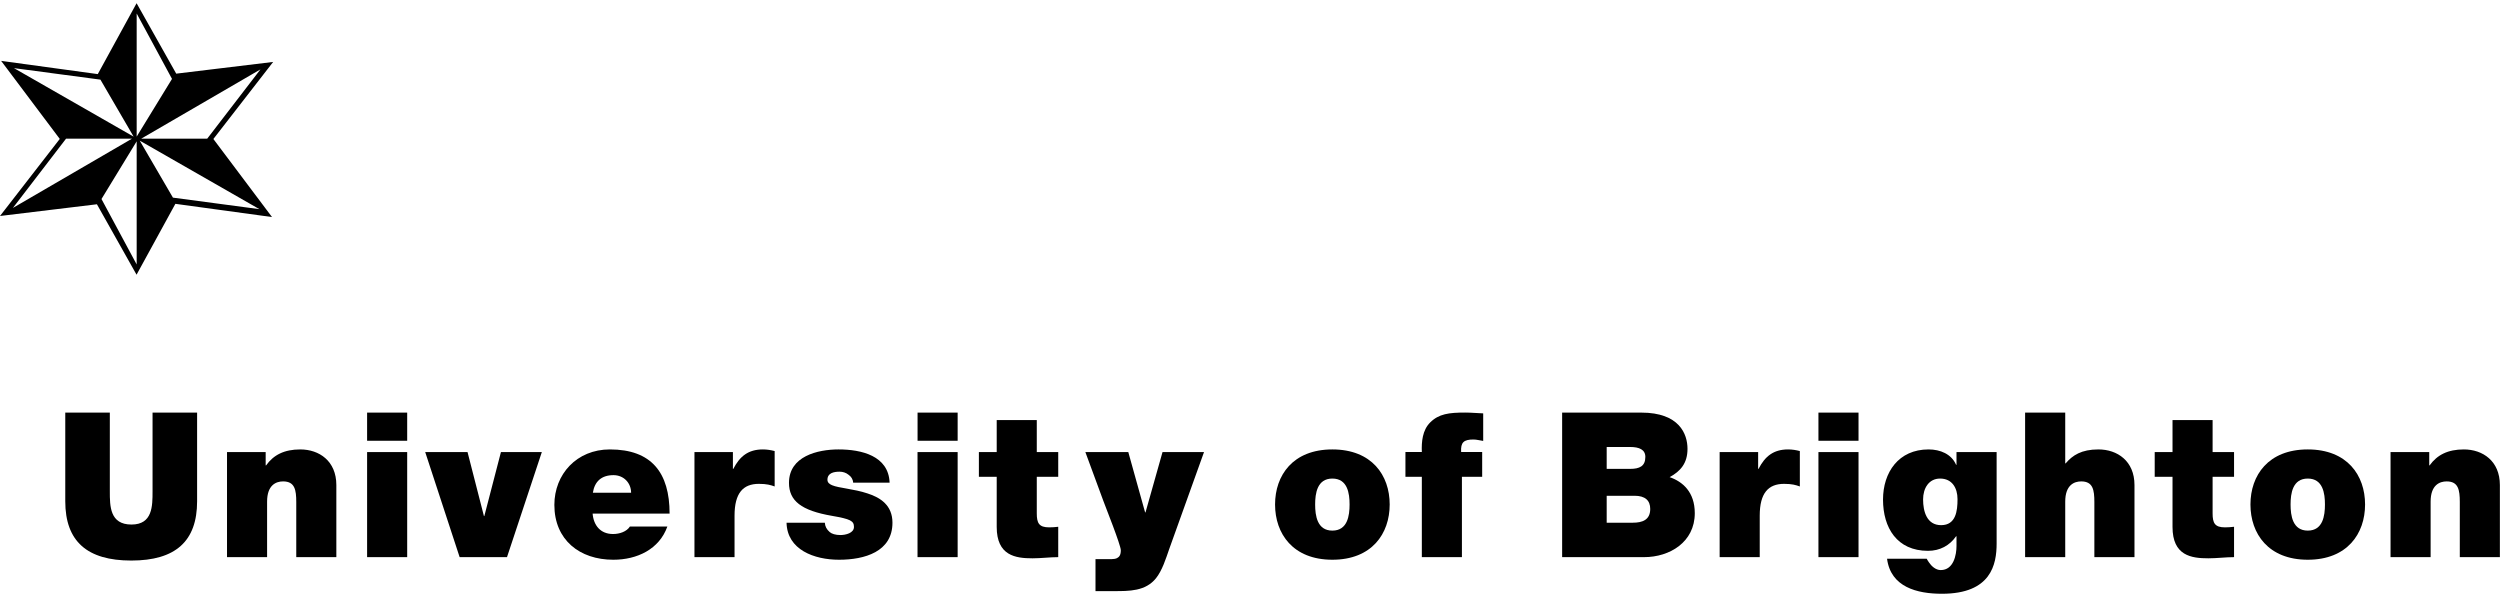 <?xml version="1.0" encoding="UTF-8" standalone="no"?>
<svg width="240px" height="57px" viewBox="0 0 240 57" version="1.1" xmlns="http://www.w3.org/2000/svg" xmlns:xlink="http://www.w3.org/1999/xlink" xmlns:sketch="http://www.bohemiancoding.com/sketch/ns">
    <title>university-of-brighton-logo-black</title>
    <description>Created with Sketch (http://www.bohemiancoding.com/sketch)</description>
    <defs>
        <path d="M26.223,5.946 L16.918,7.071 L13.113,0.309 L9.387,7.114 L0.109,5.844 L5.738,13.337 L0,20.735 L9.305,19.61 L13.109,26.372 L16.836,19.567 L26.113,20.837 L20.484,13.344 L26.223,5.946 Z M13.414,13.501 L24.902,20.079 L16.602,18.973 L13.414,13.501 Z M6.344,13.309 L12.676,13.309 L1.238,19.962 L6.344,13.309 Z M12.828,13.118 L1.34,6.54 L9.641,7.645 L12.828,13.118 Z M13.121,13.567 L13.121,25.387 L9.742,19.106 L13.121,13.567 Z M16.512,7.575 L13.121,13.114 L13.121,1.298 L16.512,7.575 Z M25.004,6.661 L19.895,13.309 L13.562,13.309 L25.004,6.661 Z" id="path-1"></path>
        <path id="path-2" d="M18.922,48.122 C18.922,51.969 16.84,53.813 12.602,53.813 C8.367,53.813 6.266,51.969 6.266,48.122 L6.266,39.61 L10.543,39.61 L10.543,47.169 C10.543,48.587 10.543,50.356 12.621,50.356 C14.645,50.356 14.645,48.587 14.645,47.169 L14.645,39.61 L18.922,39.61"></path>
        <path id="path-3" d="M21.793,43.399 L25.504,43.399 L25.504,44.68 L25.543,44.68 C26.262,43.669 27.293,43.145 28.828,43.145 C30.637,43.145 32.289,44.251 32.289,46.563 L32.289,53.485 L28.441,53.485 L28.441,48.196 C28.441,47.032 28.305,46.215 27.176,46.215 C26.516,46.215 25.641,46.548 25.641,48.157 L25.641,53.485 L21.793,53.485"></path>
        <path d="M35.242,43.399 L39.09,43.399 L39.09,53.485 L35.242,53.485 L35.242,43.399 Z M35.242,39.61 L39.09,39.61 L39.09,42.313 L35.242,42.313 L35.242,39.61 Z" id="path-4"></path>
        <path id="path-5" d="M48.672,53.485 L44.125,53.485 L40.82,43.399 L44.883,43.399 L46.457,49.54 L46.496,49.54 L48.09,43.399 L52.016,43.399"></path>
        <path d="M60.586,47.305 C60.586,46.372 59.887,45.614 58.895,45.614 C57.746,45.614 57.086,46.215 56.914,47.305 L60.586,47.305 Z M56.891,49.305 C56.988,50.45 57.652,51.266 58.855,51.266 C59.48,51.266 60.16,51.036 60.469,50.548 L64.066,50.548 C63.289,52.727 61.168,53.735 58.875,53.735 C55.648,53.735 53.219,51.833 53.219,48.469 C53.219,45.536 55.355,43.145 58.547,43.145 C62.551,43.145 64.281,45.38 64.281,49.305 L56.891,49.305 Z" id="path-6"></path>
        <path id="path-7" d="M66.668,43.399 L70.359,43.399 L70.359,45.012 L70.398,45.012 C71.02,43.805 71.836,43.145 73.238,43.145 C73.625,43.145 73.996,43.204 74.367,43.301 L74.367,46.7 C73.977,46.563 73.625,46.45 72.848,46.45 C71.332,46.45 70.516,47.34 70.516,49.501 L70.516,53.485 L66.668,53.485"></path>
        <path id="path-8" d="M81.902,46.333 C81.883,46.001 81.711,45.751 81.457,45.575 C81.223,45.38 80.91,45.282 80.602,45.282 C80.059,45.282 79.434,45.399 79.434,46.059 C79.434,46.352 79.668,46.489 79.883,46.583 C80.523,46.856 81.98,46.934 83.266,47.364 C84.547,47.77 85.676,48.528 85.676,50.18 C85.676,52.977 82.992,53.735 80.543,53.735 C78.172,53.735 75.566,52.782 75.508,50.18 L79.184,50.18 C79.203,50.532 79.355,50.821 79.648,51.075 C79.844,51.251 80.215,51.364 80.68,51.364 C81.184,51.364 81.98,51.173 81.98,50.587 C81.98,50.005 81.652,49.829 79.863,49.52 C76.926,49.012 75.742,48.083 75.742,46.352 C75.742,43.805 78.48,43.145 80.504,43.145 C82.684,43.145 85.305,43.747 85.402,46.333"></path>
        <path d="M88.082,43.399 L91.934,43.399 L91.934,53.485 L88.082,53.485 L88.082,43.399 Z M88.086,39.61 L91.934,39.61 L91.934,42.313 L88.086,42.313 L88.086,39.61 Z" id="path-9"></path>
        <path id="path-10" d="M99.531,43.399 L101.59,43.399 L101.59,45.77 L99.531,45.77 L99.531,49.286 C99.531,50.219 99.746,50.626 100.719,50.626 C101.008,50.626 101.301,50.606 101.59,50.571 L101.59,53.485 C100.816,53.485 99.941,53.598 99.121,53.598 C97.492,53.598 95.684,53.348 95.684,50.587 L95.684,45.77 L93.973,45.77 L93.973,43.399 L95.684,43.399 L95.684,40.325 L99.531,40.325"></path>
        <path id="path-11" d="M112.246,52.704 C111.934,53.598 111.582,54.747 110.98,55.505 C109.969,56.766 108.414,56.747 106.918,56.747 L105.168,56.747 L105.168,53.676 L106.062,53.676 C106.449,53.676 106.957,53.715 107.227,53.583 C107.461,53.465 107.598,53.27 107.598,52.821 C107.598,52.337 106.121,48.626 105.906,48.044 L104.195,43.399 L108.316,43.399 L109.93,49.188 L109.969,49.188 L111.602,43.399 L115.586,43.399"></path>
        <path d="M127.906,53.735 C124.117,53.735 122.406,51.231 122.406,48.43 C122.406,45.633 124.117,43.145 127.906,43.145 C131.699,43.145 133.41,45.633 133.41,48.43 C133.41,51.231 131.699,53.735 127.906,53.735 M127.906,45.942 C126.449,45.942 126.254,47.364 126.254,48.43 C126.254,49.501 126.449,50.938 127.906,50.938 C129.367,50.938 129.559,49.501 129.559,48.43 C129.559,47.364 129.367,45.942 127.906,45.942" id="path-12"></path>
        <path id="path-13" d="M136.496,45.77 L134.922,45.77 L134.922,43.395 L136.496,43.395 C136.457,42.407 136.555,41.298 137.293,40.559 C138.129,39.727 139.102,39.606 140.656,39.606 C141.238,39.606 141.805,39.665 142.387,39.684 L142.387,42.329 C142.078,42.29 141.766,42.192 141.453,42.192 C140.52,42.192 140.211,42.465 140.27,43.395 L142.289,43.395 L142.289,45.77 L140.344,45.77 L140.344,53.485 L136.496,53.485"></path>
        <path d="M154.242,50.18 L156.75,50.18 C157.645,50.18 158.422,49.926 158.422,48.86 C158.422,48.044 157.934,47.594 156.922,47.594 L154.242,47.594 L154.242,50.18 Z M149.965,39.61 L157.566,39.61 C161.219,39.61 162,41.669 162,43.087 C162,44.485 161.316,45.243 160.285,45.805 C161.531,46.235 162.699,47.227 162.699,49.266 C162.699,52.044 160.285,53.485 157.84,53.485 L149.965,53.485 L149.965,39.61 Z M154.242,45.012 L156.496,45.012 C157.391,45.012 157.953,44.758 157.953,43.864 C157.953,43.165 157.371,42.911 156.496,42.911 L154.242,42.911 L154.242,45.012 Z" id="path-14"></path>
        <path id="path-15" d="M165.086,43.399 L168.781,43.399 L168.781,45.012 L168.82,45.012 C169.441,43.805 170.258,43.145 171.656,43.145 C172.047,43.145 172.418,43.204 172.785,43.301 L172.785,46.7 C172.395,46.563 172.047,46.45 171.27,46.45 C169.754,46.45 168.934,47.34 168.934,49.501 L168.934,53.485 L165.086,53.485"></path>
        <path d="M174.57,43.399 L178.418,43.399 L178.418,53.485 L174.57,53.485 L174.57,43.399 Z M174.57,39.61 L178.418,39.61 L178.418,42.313 L174.57,42.313 L174.57,39.61 Z" id="path-16"></path>
        <path d="M186.348,50.415 C187.766,50.415 187.922,49.051 187.922,47.926 C187.922,46.817 187.379,45.942 186.25,45.942 C185.164,45.942 184.617,46.876 184.617,47.946 C184.617,49.09 184.965,50.415 186.348,50.415 M191.676,52.18 C191.676,54.184 191.148,57.001 186.426,57.001 C184.035,57.001 181.508,56.36 181.156,53.637 L184.965,53.637 C185.004,53.735 185.102,53.872 185.18,53.989 C185.414,54.34 185.82,54.727 186.309,54.727 C187.555,54.727 187.824,53.251 187.824,52.415 L187.824,51.481 L187.785,51.481 C187.164,52.376 186.23,52.88 185.086,52.88 C182.109,52.88 180.77,50.665 180.77,47.962 C180.77,45.34 182.266,43.145 185.141,43.145 C186.27,43.145 187.34,43.59 187.785,44.622 L187.824,44.622 L187.824,43.399 L191.676,43.399" id="path-17"></path>
        <path id="path-18" d="M194.41,39.61 L198.262,39.61 L198.262,44.485 L198.301,44.485 C198.961,43.708 199.816,43.145 201.449,43.145 C203.258,43.145 204.91,44.251 204.91,46.563 L204.91,53.485 L201.059,53.485 L201.059,48.2 C201.059,47.032 200.926,46.215 199.797,46.215 C199.133,46.215 198.262,46.548 198.262,48.161 L198.262,53.485 L194.41,53.485"></path>
        <path id="path-19" d="M212.41,43.399 L214.469,43.399 L214.469,45.77 L212.41,45.77 L212.41,49.286 C212.41,50.219 212.625,50.626 213.598,50.626 C213.887,50.626 214.18,50.606 214.469,50.571 L214.469,53.485 C213.695,53.485 212.82,53.598 212,53.598 C210.367,53.598 208.562,53.348 208.562,50.587 L208.562,45.77 L206.852,45.77 L206.852,43.399 L208.562,43.399 L208.562,40.325 L212.41,40.325"></path>
        <path d="M221.547,53.735 C217.754,53.735 216.043,51.231 216.043,48.43 C216.043,45.633 217.754,43.145 221.547,43.145 C225.336,43.145 227.047,45.633 227.047,48.43 C227.047,51.231 225.336,53.735 221.547,53.735 M221.547,45.942 C220.09,45.942 219.895,47.364 219.895,48.43 C219.895,49.501 220.09,50.938 221.547,50.938 C223.004,50.938 223.195,49.501 223.195,48.43 C223.195,47.364 223.004,45.942 221.547,45.942" id="path-20"></path>
        <path id="path-21" d="M229.492,43.399 L233.207,43.399 L233.207,44.68 L233.242,44.68 C233.965,43.669 234.996,43.145 236.531,43.145 C238.336,43.145 239.988,44.251 239.988,46.563 L239.988,53.485 L236.141,53.485 L236.141,48.196 C236.141,47.032 236.004,46.215 234.879,46.215 C234.215,46.215 233.34,46.548 233.34,48.157 L233.34,53.485 L229.492,53.485"></path>
    </defs>
    <g id="Page-1" stroke="none" stroke-width="1" fill="none" fill-rule="evenodd" sketch:type="MSPage">
        <g id="University_of_Brighton_logo" sketch:type="MSLayerGroup">
            <g id="Fill-1">
                <use fill="#000000" fill-rule="evenodd" sketch:type="MSShapeGroup" xlink:href="#path-1"></use>
                <use fill="none" xlink:href="#path-1"></use>
            </g>
            <g id="Fill-2">
                <use fill="#000000" fill-rule="evenodd" sketch:type="MSShapeGroup" xlink:href="#path-2"></use>
                <use fill="none" xlink:href="#path-2"></use>
            </g>
            <g id="Fill-3">
                <use fill="#000000" fill-rule="evenodd" sketch:type="MSShapeGroup" xlink:href="#path-3"></use>
                <use fill="none" xlink:href="#path-3"></use>
            </g>
            <g id="Fill-4">
                <use fill="#000000" fill-rule="evenodd" sketch:type="MSShapeGroup" xlink:href="#path-4"></use>
                <use fill="none" xlink:href="#path-4"></use>
            </g>
            <g id="Fill-5">
                <use fill="#000000" fill-rule="evenodd" sketch:type="MSShapeGroup" xlink:href="#path-5"></use>
                <use fill="none" xlink:href="#path-5"></use>
            </g>
            <g id="Fill-6">
                <use fill="#000000" fill-rule="evenodd" sketch:type="MSShapeGroup" xlink:href="#path-6"></use>
                <use fill="none" xlink:href="#path-6"></use>
            </g>
            <g id="Fill-7">
                <use fill="#000000" fill-rule="evenodd" sketch:type="MSShapeGroup" xlink:href="#path-7"></use>
                <use fill="none" xlink:href="#path-7"></use>
            </g>
            <g id="Fill-8">
                <use fill="#000000" fill-rule="evenodd" sketch:type="MSShapeGroup" xlink:href="#path-8"></use>
                <use fill="none" xlink:href="#path-8"></use>
            </g>
            <g id="Fill-9">
                <use fill="#000000" fill-rule="evenodd" sketch:type="MSShapeGroup" xlink:href="#path-9"></use>
                <use fill="none" xlink:href="#path-9"></use>
            </g>
            <g id="Fill-10">
                <use fill="#000000" fill-rule="evenodd" sketch:type="MSShapeGroup" xlink:href="#path-10"></use>
                <use fill="none" xlink:href="#path-10"></use>
            </g>
            <g id="Fill-11">
                <use fill="#000000" fill-rule="evenodd" sketch:type="MSShapeGroup" xlink:href="#path-11"></use>
                <use fill="none" xlink:href="#path-11"></use>
            </g>
            <g id="Fill-12">
                <use fill="#000000" fill-rule="evenodd" sketch:type="MSShapeGroup" xlink:href="#path-12"></use>
                <use fill="none" xlink:href="#path-12"></use>
            </g>
            <g id="Fill-13">
                <use fill="#000000" fill-rule="evenodd" sketch:type="MSShapeGroup" xlink:href="#path-13"></use>
                <use fill="none" xlink:href="#path-13"></use>
            </g>
            <g id="Fill-14">
                <use fill="#000000" fill-rule="evenodd" sketch:type="MSShapeGroup" xlink:href="#path-14"></use>
                <use fill="none" xlink:href="#path-14"></use>
            </g>
            <g id="Fill-15">
                <use fill="#000000" fill-rule="evenodd" sketch:type="MSShapeGroup" xlink:href="#path-15"></use>
                <use fill="none" xlink:href="#path-15"></use>
            </g>
            <g id="Fill-16">
                <use fill="#000000" fill-rule="evenodd" sketch:type="MSShapeGroup" xlink:href="#path-16"></use>
                <use fill="none" xlink:href="#path-16"></use>
            </g>
            <g id="Fill-17">
                <use fill="#000000" fill-rule="evenodd" sketch:type="MSShapeGroup" xlink:href="#path-17"></use>
                <use fill="none" xlink:href="#path-17"></use>
            </g>
            <g id="Fill-18">
                <use fill="#000000" fill-rule="evenodd" sketch:type="MSShapeGroup" xlink:href="#path-18"></use>
                <use fill="none" xlink:href="#path-18"></use>
            </g>
            <g id="Fill-19">
                <use fill="#000000" fill-rule="evenodd" sketch:type="MSShapeGroup" xlink:href="#path-19"></use>
                <use fill="none" xlink:href="#path-19"></use>
            </g>
            <g id="Fill-20">
                <use fill="#000000" fill-rule="evenodd" sketch:type="MSShapeGroup" xlink:href="#path-20"></use>
                <use fill="none" xlink:href="#path-20"></use>
            </g>
            <g id="Fill-21">
                <use fill="#000000" fill-rule="evenodd" sketch:type="MSShapeGroup" xlink:href="#path-21"></use>
                <use fill="none" xlink:href="#path-21"></use>
            </g>
        </g>
    </g>
</svg>
